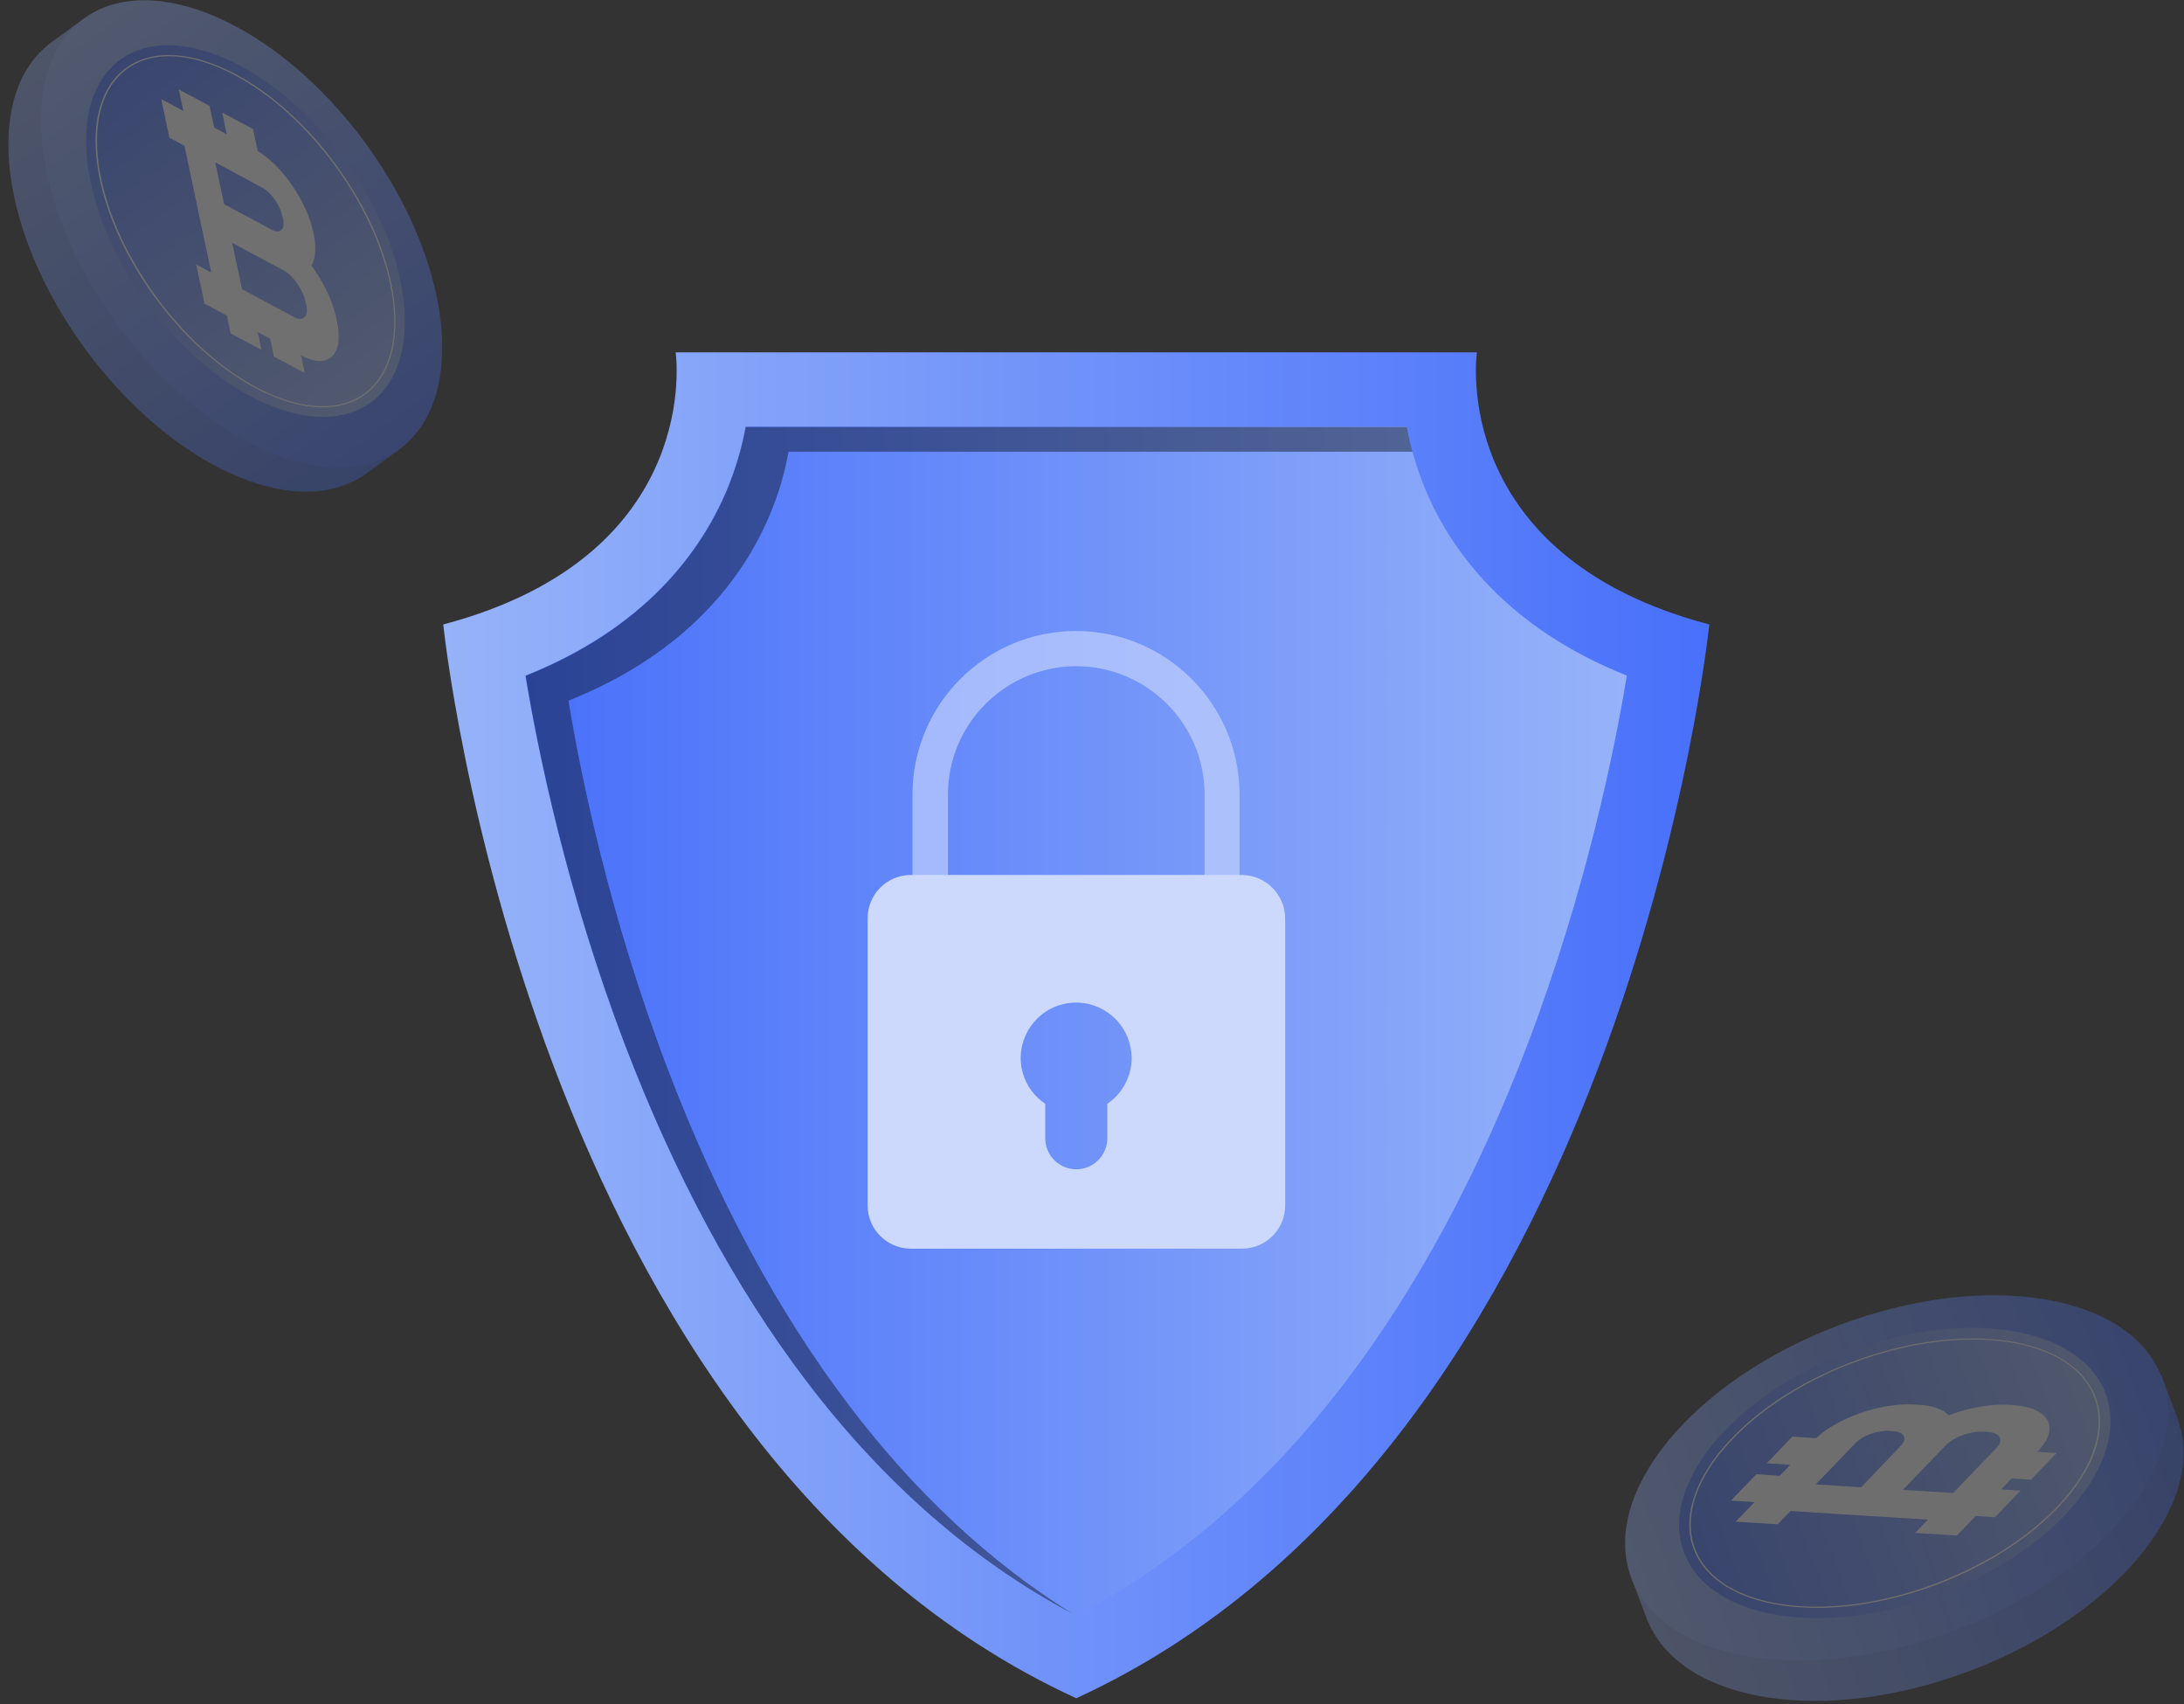<svg width="232" height="181" viewBox="0 0 232 181" fill="none" xmlns="http://www.w3.org/2000/svg">
<rect x="0" y="0" width="232" height="181" fill="#333333" stroke="none"/>
<path d="M156.887 37.414H114.329H71.772C71.772 37.414 74.93 58.946 47.085 66.317C47.085 66.317 56.007 153.554 114.329 180.351C172.652 153.554 181.573 66.317 181.573 66.317C153.728 58.974 156.887 37.414 156.887 37.414Z" fill="url(#paint0_linear_61_434)"/>
<path d="M114.329 171.567C103.607 165.969 93.965 157.6 85.625 146.626C78.089 136.705 71.605 124.679 66.341 110.85C60.19 94.695 57.142 79.814 55.812 71.749C68.53 66.678 74.404 58.559 77.119 52.213C78.172 49.774 78.809 47.419 79.197 45.312H149.434C149.821 47.419 150.486 49.774 151.512 52.213C154.227 58.559 160.101 66.678 172.818 71.749C171.488 79.786 168.44 94.695 162.289 110.85C157.025 124.679 150.542 136.733 143.006 146.626C134.694 157.6 125.052 165.969 114.329 171.567Z" fill="url(#paint1_linear_61_434)"/>
<g opacity="0.4">
<path d="M90.196 149.258C82.66 139.338 76.177 127.311 70.912 113.483C64.761 97.327 61.714 82.446 60.384 74.409C73.101 69.338 78.975 61.219 81.69 54.873C82.743 52.434 83.38 50.078 83.768 47.972H150.043C149.793 47.058 149.599 46.199 149.433 45.34H79.224C78.836 47.446 78.171 49.801 77.146 52.24C74.431 58.586 68.557 66.706 55.84 71.777C57.17 79.813 60.218 94.722 66.368 110.878C71.633 124.706 78.116 136.76 85.652 146.654C93.853 157.461 103.357 165.747 113.885 171.345C105.13 165.885 97.206 158.486 90.196 149.258Z" fill="black"/>
</g>
<g opacity="0.62">
<path d="M131.702 101.76H96.93V84.385C96.93 74.797 104.715 67.01 114.302 67.01C123.888 67.01 131.674 74.797 131.674 84.385V101.76H131.702ZM100.698 98.019H127.961V84.385C127.961 76.875 121.838 70.751 114.33 70.751C106.821 70.751 100.698 76.875 100.698 84.385V98.019Z" fill="#CCD9FD"/>
</g>
<path d="M131.896 92.92H96.763C94.214 92.92 92.164 94.971 92.164 97.52V128.003C92.164 130.552 94.214 132.603 96.763 132.603H131.923C134.472 132.603 136.523 130.552 136.523 128.003V97.52C136.495 94.998 134.445 92.92 131.896 92.92ZM117.627 117.223V120.881C117.627 122.682 116.158 124.179 114.329 124.179C112.529 124.179 111.032 122.71 111.032 120.881V117.223C109.924 116.475 109.037 115.339 108.65 113.953C107.763 110.822 109.592 107.579 112.722 106.693C115.853 105.806 119.095 107.635 119.982 110.766C120.702 113.26 119.677 115.837 117.627 117.223Z" fill="#CCD9FD"/>
<g opacity="0.29">
<path d="M228.406 146.442C222.449 140.982 209.787 140.151 196.958 145.001C183.964 149.906 174.959 159.078 174.294 167.198L173.297 167.586L175.07 172.269H175.098C178.783 180.887 193.883 183.243 209.233 177.451C224.554 171.659 234.363 159.91 231.426 151.014H231.453L229.597 146.054L228.406 146.442Z" fill="url(#paint2_linear_61_434)"/>
<path d="M229.652 146.304C233.032 155.255 223.169 167.282 207.597 173.156C192.026 179.031 176.677 176.537 173.296 167.586C169.916 158.636 179.78 146.609 195.351 140.734C210.922 134.859 226.272 137.353 229.652 146.304Z" fill="url(#paint3_linear_61_434)"/>
<path d="M223.667 147.967C226.355 155.088 218.514 164.621 206.129 169.305C193.771 173.988 181.553 171.993 178.893 164.871C176.205 157.749 184.046 148.216 196.431 143.533C208.788 138.877 220.979 140.872 223.667 147.967Z" fill="url(#paint4_linear_61_434)"/>
<path d="M205.741 168.28C193.966 172.713 182.384 171.023 179.918 164.511C177.452 157.971 185.016 149.048 196.792 144.614C208.567 140.18 220.148 141.87 222.614 148.383C225.108 154.895 217.516 163.818 205.741 168.28ZM196.847 144.725C185.155 149.131 177.619 157.999 180.057 164.455C182.495 170.912 193.993 172.575 205.686 168.141C217.378 163.735 224.914 154.867 222.476 148.41C220.065 141.953 208.567 140.318 196.847 144.725Z" fill="white"/>
<path d="M207.016 150.294C209.122 149.49 211.449 149.074 213.444 149.185L213.832 149.213C217.655 149.462 218.847 151.624 216.519 154.062L216.409 154.173L218.459 154.312L215.744 157.138L213.693 157L212.585 158.164L214.635 158.302L211.92 161.129L209.87 160.99L209.233 161.655L207.875 163.069L203.442 162.792L204.799 161.378L199.452 161.046L194.991 160.769L190.198 160.464L188.84 161.877L184.38 161.6L185.737 160.187L186.374 159.522L183.881 159.355L186.568 156.556L189.062 156.723L190.17 155.559L187.677 155.393L190.392 152.566L192.913 152.732C195.268 150.515 199.868 148.936 203.414 149.157L203.774 149.185C205.326 149.241 206.406 149.684 207.016 150.294ZM211.117 152.067L210.729 152.039C209.371 151.956 207.57 152.594 206.739 153.453L206.379 153.813L202.14 158.219L207.487 158.552L208.069 157.942L212.059 153.785C212.918 152.926 212.474 152.15 211.117 152.067ZM192.886 157.637L197.707 157.942L201.918 153.536C202.666 152.76 202.278 152.039 201.059 151.984L200.699 151.956C199.48 151.873 197.873 152.455 197.125 153.231L193.467 157.028L192.886 157.637Z" fill="white"/>
</g>
<g opacity="0.3">
<path d="M41.98 46.628C45.416 39.839 42.977 28.144 35.358 17.725C27.628 7.222 17.016 1.347 9.508 2.788L8.898 1.984L5.102 4.756V4.783C-1.769 10.298 -0.079 24.597 9.037 37.04C18.152 49.482 31.285 55.412 38.627 50.48V50.507L42.645 47.57L41.98 46.628Z" fill="url(#paint5_linear_61_434)"/>
<path d="M42.424 47.708C35.164 53.028 21.754 47.126 12.5 34.489C3.246 21.853 1.639 7.304 8.898 1.984C16.158 -3.337 29.568 2.566 38.822 15.202C48.076 27.839 49.711 42.387 42.424 47.708Z" fill="url(#paint6_linear_61_434)"/>
<path d="M39.403 42.719C33.64 46.959 23.001 42.248 15.631 32.216C8.261 22.157 6.987 10.601 12.749 6.361C18.512 2.121 29.152 6.832 36.522 16.864C43.892 26.923 45.166 38.479 39.403 42.719Z" fill="url(#paint7_linear_61_434)"/>
<path d="M16.462 31.579C9.452 22.018 8.067 11.1 13.387 7.22C18.679 3.341 28.709 7.941 35.691 17.502C42.7 27.062 44.086 38.008 38.794 41.888C33.502 45.767 23.472 41.139 16.462 31.579ZM35.58 17.585C28.625 8.08 18.706 3.479 13.47 7.331C8.233 11.183 9.646 22.018 16.601 31.523C23.555 41.029 33.474 45.629 38.738 41.777C43.947 37.925 42.534 27.062 35.58 17.585Z" fill="white"/>
<path d="M33.086 28.2C34.333 29.918 35.33 31.913 35.718 33.77L35.801 34.13C36.549 37.649 34.887 39.284 32.089 37.788L31.978 37.732L32.366 39.617L29.096 37.871L28.708 35.986L27.378 35.266L27.766 37.15L24.497 35.404L24.109 33.52L23.333 33.104L21.726 32.245L20.84 28.089L22.447 28.948L21.394 24.015L20.535 19.914L19.593 15.48L17.986 14.621L17.127 10.52L18.734 11.379L19.482 11.794L18.983 9.494L22.253 11.24L22.751 13.54L24.081 14.261L23.61 11.96L26.88 13.706L27.378 16.034C29.983 17.614 32.587 21.382 33.28 24.652L33.363 24.985C33.612 26.398 33.502 27.507 33.086 28.2ZM32.532 32.356L32.449 31.996C32.172 30.749 31.147 29.28 30.149 28.726L29.733 28.504L24.663 25.789L25.716 30.721L26.409 31.081L31.202 33.659C32.199 34.213 32.809 33.631 32.532 32.356ZM22.862 17.253L23.804 21.687L28.875 24.403C29.761 24.874 30.315 24.375 30.066 23.239L29.983 22.907C29.733 21.77 28.819 20.468 27.933 19.969L23.555 17.614L22.862 17.253Z" fill="white"/>
</g>
<defs>
<linearGradient id="paint0_linear_61_434" x1="47.075" y1="108.891" x2="181.58" y2="108.891" gradientUnits="userSpaceOnUse">
<stop offset="1e-08" stop-color="#96B3F9"/>
<stop offset="1" stop-color="#4870FA"/>
</linearGradient>
<linearGradient id="paint1_linear_61_434" x1="55.829" y1="108.444" x2="172.826" y2="108.444" gradientUnits="userSpaceOnUse">
<stop stop-color="#4870FA"/>
<stop offset="1" stop-color="#96B3F9"/>
</linearGradient>
<linearGradient id="paint2_linear_61_434" x1="174.909" y1="171.858" x2="231.261" y2="150.58" gradientUnits="userSpaceOnUse">
<stop offset="1e-08" stop-color="#8CA5E7"/>
<stop offset="1" stop-color="#4369E9"/>
</linearGradient>
<linearGradient id="paint3_linear_61_434" x1="173.293" y1="167.58" x2="229.645" y2="146.301" gradientUnits="userSpaceOnUse">
<stop offset="1e-08" stop-color="#96B3F9"/>
<stop offset="1" stop-color="#4870FA"/>
</linearGradient>
<linearGradient id="paint4_linear_61_434" x1="178.889" y1="164.886" x2="223.665" y2="147.979" gradientUnits="userSpaceOnUse">
<stop stop-color="#4870FA"/>
<stop offset="1" stop-color="#96B3F9"/>
</linearGradient>
<linearGradient id="paint5_linear_61_434" x1="5.43" y1="4.52" x2="38.971" y2="50.255" gradientUnits="userSpaceOnUse">
<stop offset="1e-08" stop-color="#8CA5E7"/>
<stop offset="1" stop-color="#4369E9"/>
</linearGradient>
<linearGradient id="paint6_linear_61_434" x1="8.903" y1="1.973" x2="42.444" y2="47.708" gradientUnits="userSpaceOnUse">
<stop offset="1e-08" stop-color="#96B3F9"/>
<stop offset="1" stop-color="#4870FA"/>
</linearGradient>
<linearGradient id="paint7_linear_61_434" x1="12.759" y1="6.369" x2="39.409" y2="42.708" gradientUnits="userSpaceOnUse">
<stop stop-color="#4870FA"/>
<stop offset="1" stop-color="#96B3F9"/>
</linearGradient>
</defs>
</svg>
